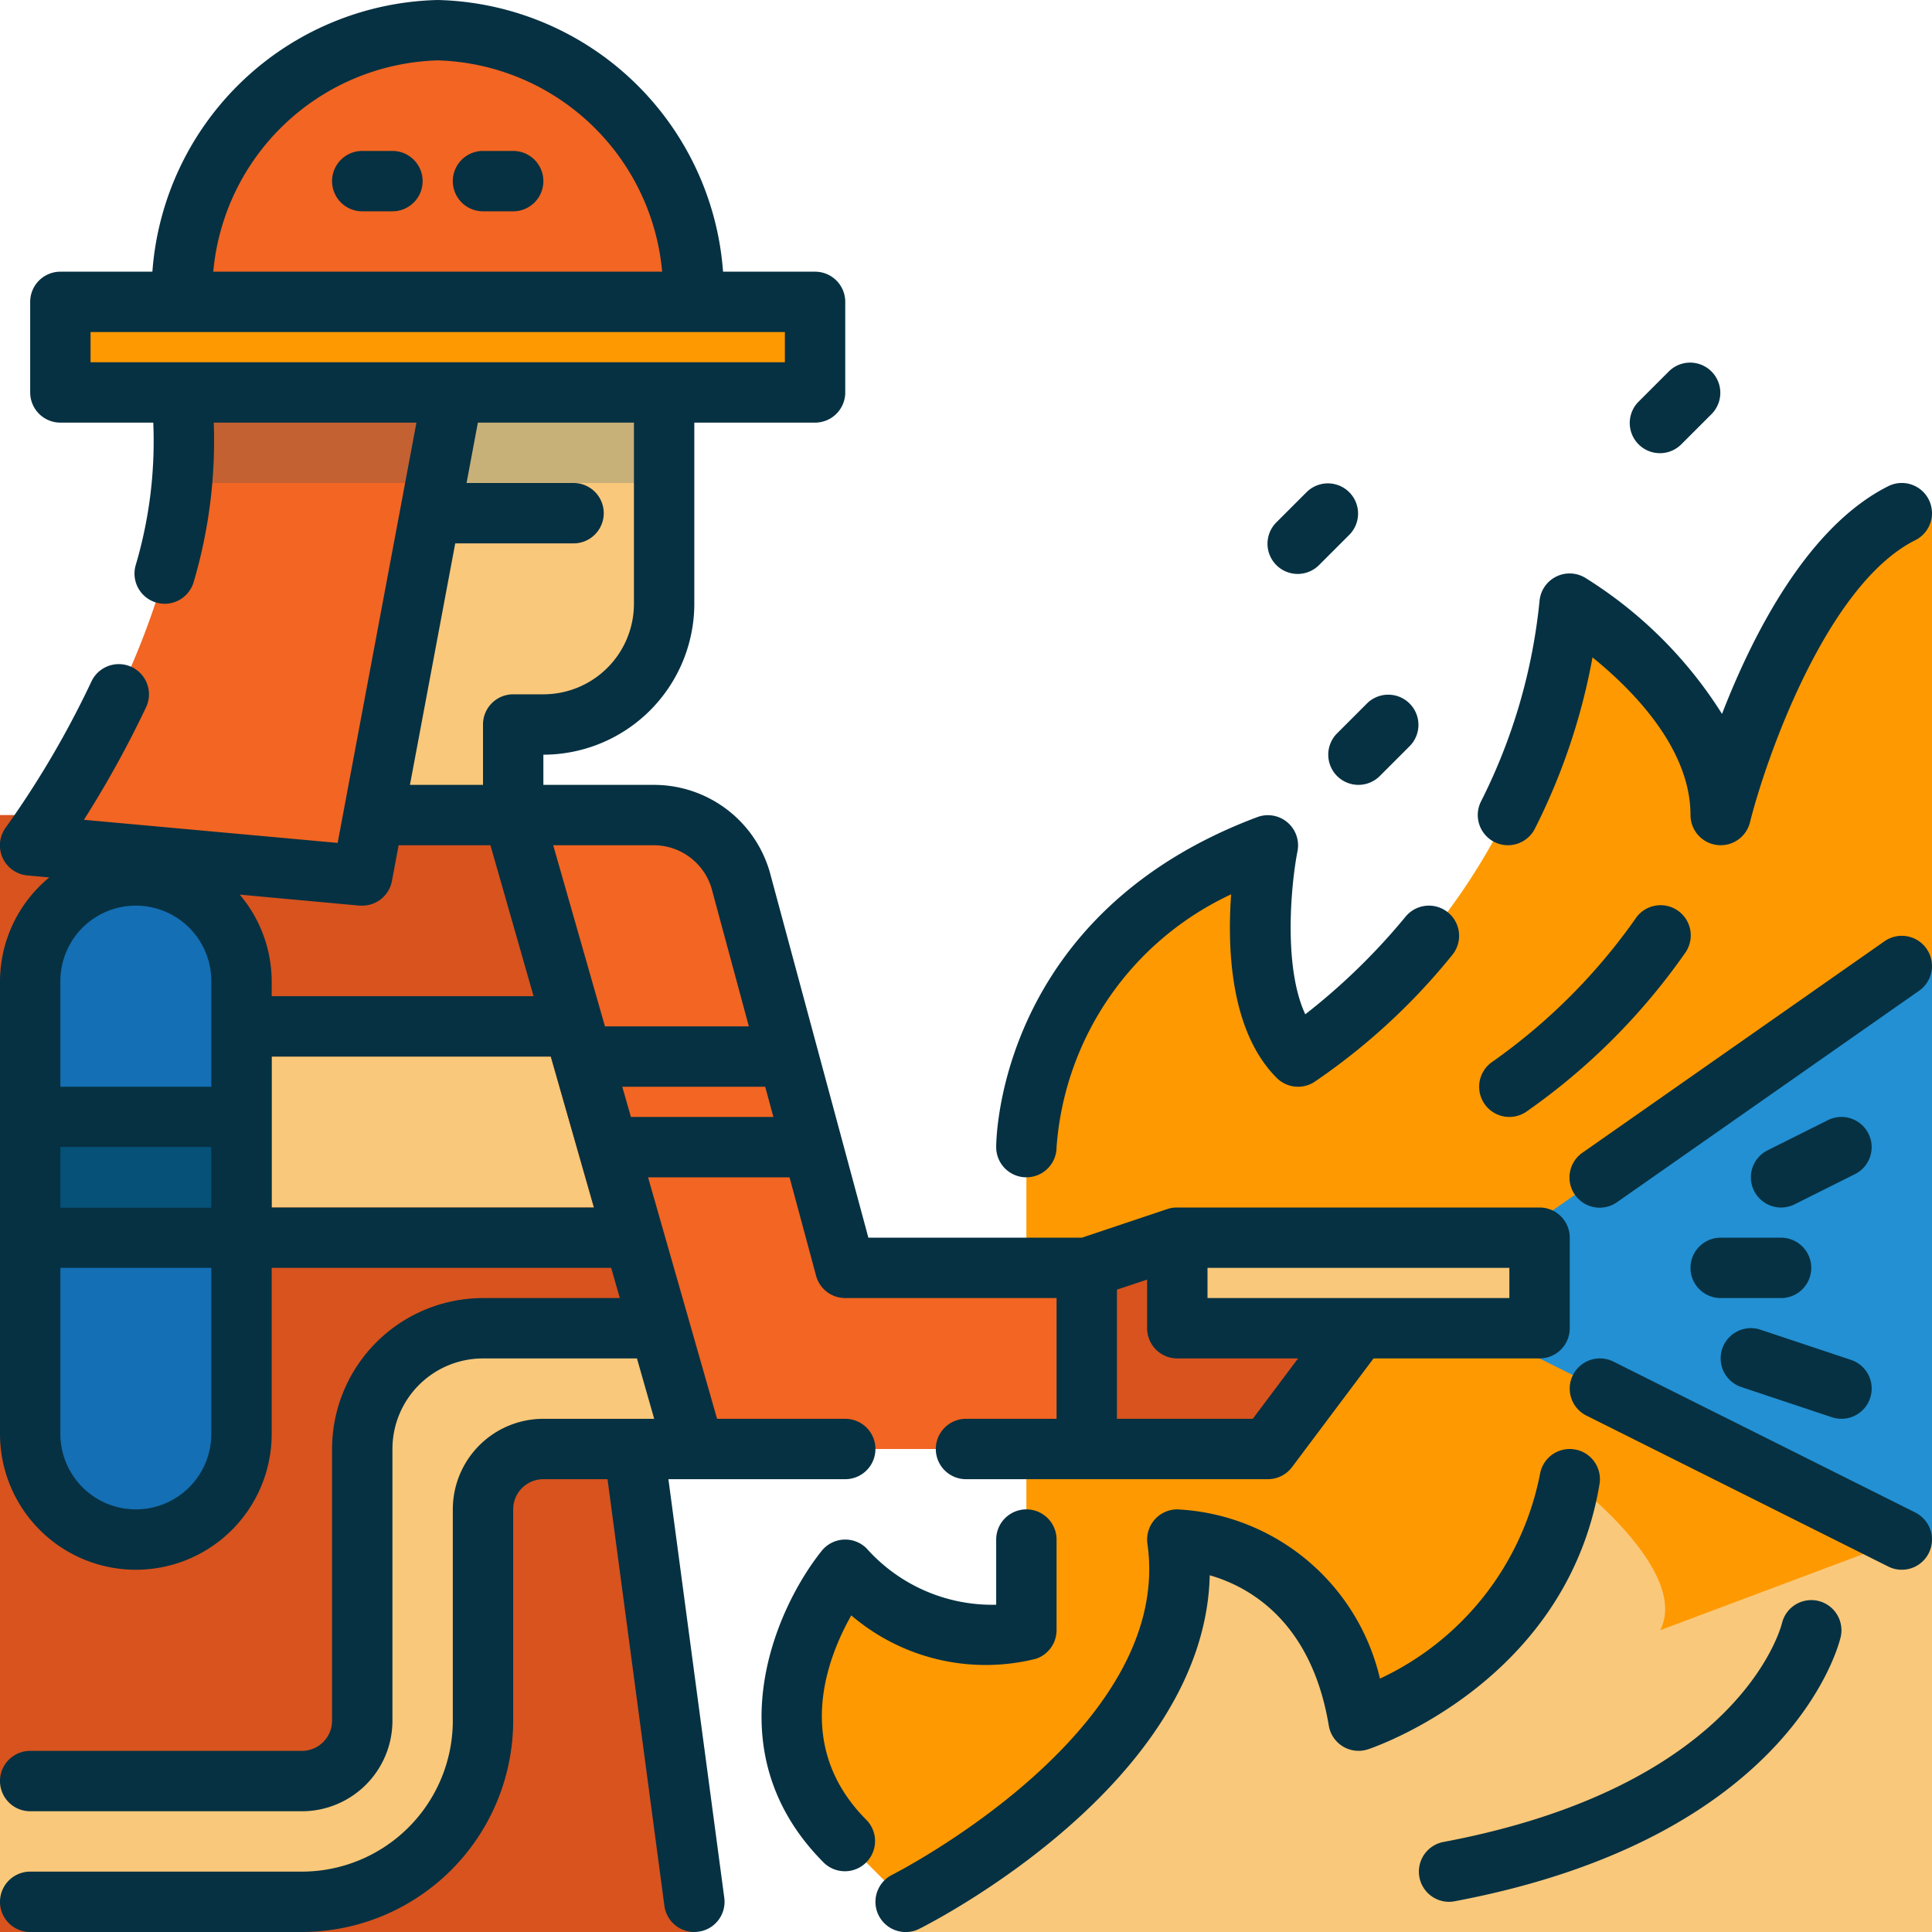 <svg id="Layer_1" height="512" viewBox="0 0 64 64" width="512" xmlns="http://www.w3.org/2000/svg" data-name="Layer 1"><path d="m57 27c0-4-5-7-5-7a21.256 21.256 0 0 1 -9 15c-2-2-1-7-1-7-8 3-8 10-8 10v16s-3 1-6-2c0 0-4 5 0 9l2 2v1h34v-47h-1c-4 2-6 10-6 10z" fill="#ff9901"/><path d="m55 54c1-2-3-5-3-5-1 6-7 8-7 8-1-6-6-6-6-6 1 7-9 12-9 12v1h34v-13h-1z" fill="#f9c87a"/><path d="m63 51-12.014-6.007.014-4.593 12-8.4h1v19z" fill="#2290d3"/><path d="m13 13-.13 3-.49 10.96v.04h4.62v-3h1a4 4 0 0 0 4-4v-7z" fill="#f9c87a"/><path d="m26 48-9-21h-17v37h23v-1l-2-15z" fill="#d8531e"/><path d="m9 40h10.674l-1.429-5h-9.245z" fill="#f9c87a"/><path d="m6 10a8.761 8.761 0 0 1 8.5-9 8.761 8.761 0 0 1 8.5 9" fill="#f26522"/><path d="m6 13a12.044 12.044 0 0 1 .03 3c-.61 6.1-5.03 12-5.03 12l11 1 .38-2v-.03l2.06-10.97.56-3z" fill="#f26522"/><path d="m21.857 44h-5.857a4.012 4.012 0 0 0 -4 4v9a2 2 0 0 1 -2 2h-10v4h10a6 6 0 0 0 6-6v-7a2 2 0 0 1 2-2h5z" fill="#f9c87a"/><path d="m4.5 29a3.5 3.5 0 0 0 -3.5 3.5v15a3.5 3.5 0 0 0 7 0v-15a3.5 3.5 0 0 0 -3.5-3.5z" fill="#146fb4"/><path d="m1 40h7v-2h-7z" fill="#055177"/><path d="m2 10h25v3h-25z" fill="#ff9901"/><path d="m28 42-3.432-12.728a3 3 0 0 0 -2.91-2.272h-4.658l6 21h13v-6z" fill="#f26522"/><path d="m39 41h12v3h-12z" fill="#f9c87a"/><path d="m39 44v-3l-3 1v6h6l3-4z" fill="#d8531e"/><path d="m22 13v3h-15.97a12.044 12.044 0 0 0 -.03-3z" fill="#055177" opacity=".2"/><g fill="#063142"><path d="m43.293 16.293-1 1a1 1 0 1 0 1.414 1.414l1-1a1 1 0 0 0 -1.414-1.414z"/><path d="m55.293 12.293-1 1a1 1 0 1 0 1.414 1.414l1-1a1 1 0 0 0 -1.414-1.414z"/><path d="m44.293 25.707a1 1 0 0 0 1.414 0l1-1a1 1 0 0 0 -1.414-1.414l-1 1a1 1 0 0 0 0 1.414z"/><path d="m23 49h5a1 1 0 0 0 0-2h-4.246l-2.286-8h4.687l.879 3.261a1 1 0 0 0 .966.739h7v4h-3a1 1 0 0 0 0 2h10a1 1 0 0 0 .8-.4l2.7-3.6h5.5a1 1 0 0 0 1-1v-3a1 1 0 0 0 -1-1h-12c-.008 0-.015 0-.023 0a.967.967 0 0 0 -.294.047l-2.844.953h-7.073l-3.228-11.97a3.993 3.993 0 0 0 -3.88-3.03h-3.658v-1a5.006 5.006 0 0 0 5-5v-6h4a1 1 0 0 0 1-1v-3a1 1 0 0 0 -1-1h-3.048a9.713 9.713 0 0 0 -9.452-9 9.713 9.713 0 0 0 -9.452 9h-3.048a1 1 0 0 0 -1 1v3a1 1 0 0 0 1 1h3.077a14.437 14.437 0 0 1 -.584 4.729 1 1 0 1 0 1.925.543 16.528 16.528 0 0 0 .663-5.272h6.714l-2.61 13.922-8.405-.765a34.747 34.747 0 0 0 2.059-3.729 1 1 0 0 0 -1.809-.855 31.24 31.24 0 0 1 -2.83 4.827 1 1 0 0 0 .71 1.6l.722.066a4.472 4.472 0 0 0 -1.632 3.434v15a4.5 4.5 0 0 0 9 0v-5.5h11.246l.286 1h-4.532a5.006 5.006 0 0 0 -5 5v9a1 1 0 0 1 -1 1h-9a1 1 0 0 0 0 2h9a3 3 0 0 0 3-3v-9a3 3 0 0 1 3-3h5.1l.571 2h-3.671a3 3 0 0 0 -3 3v7a5.006 5.006 0 0 1 -5 5h-9a1 1 0 0 0 0 2h9a7.008 7.008 0 0 0 7-7v-7a1 1 0 0 1 1-1h2.125l1.884 14.132a1 1 0 0 0 .991.868 1.032 1.032 0 0 0 .134-.009 1 1 0 0 0 .859-1.123l-1.851-13.868zm27-6h-10v-1h10zm-11 2h4l-1.5 2h-4.5v-4.279l1-.333v1.612a1 1 0 0 0 1 1zm-18.1-8-.286-1h4.735l.27 1zm.761-9a2 2 0 0 1 1.939 1.533l1.207 4.467h-4.767l-1.714-6zm-7.161-26a7.693 7.693 0 0 1 7.435 7h-14.87a7.693 7.693 0 0 1 7.435-7zm-11.5 9h23v1h-23zm18 3v6a3 3 0 0 1 -3 3h-1a1 1 0 0 0 -1 1v2h-2.42l1.5-8h3.92a1 1 0 0 0 0-2h-3.545l.375-2zm-19 24h5v2h-5zm0-2v-3.5a2.5 2.5 0 0 1 5 0v3.5zm2.5 14a2.5 2.5 0 0 1 -2.5-2.5v-5.5h5v5.5a2.5 2.5 0 0 1 -2.5 2.5zm4.5-10v-5h9.246l1.429 5zm0-7v-.5a4.457 4.457 0 0 0 -1.059-2.865l3.969.365h.091a1 1 0 0 0 .982-.815l.222-1.185h3.041l1.429 5z"/><path d="m63.819 31.427a1 1 0 0 0 -1.393-.246l-10 7a1 1 0 1 0 1.146 1.639l10-7a1 1 0 0 0 .247-1.393z"/><path d="m63.447 50.105-10-5a1 1 0 0 0 -.895 1.789l10 5a1 1 0 0 0 .895-1.789z"/><path d="m60 42a1 1 0 0 0 -1-1h-2a1 1 0 0 0 0 2h2a1 1 0 0 0 1-1z"/><path d="m61.895 37.553a1 1 0 0 0 -1.342-.447l-2 1a1 1 0 0 0 .895 1.789l2-1a1 1 0 0 0 .447-1.342z"/><path d="m57.684 45.948 3 1a1 1 0 1 0 .633-1.9l-3-1a1 1 0 1 0 -.633 1.9z"/><path d="m52.986 49.164a1 1 0 1 0 -1.973-.328 9.488 9.488 0 0 1 -5.3 6.77 7.265 7.265 0 0 0 -6.713-5.606 1 1 0 0 0 -.99 1.142c.885 6.2-8.365 10.917-8.458 10.964a1 1 0 0 0 .9 1.789c.409-.205 9.462-4.814 9.622-11.712 1.3.374 3.366 1.514 3.944 4.981a1 1 0 0 0 1.3.784c.266-.089 6.582-2.264 7.668-8.784z"/><path d="m62.553 16.105c-2.671 1.336-4.484 4.9-5.509 7.544a14.222 14.222 0 0 0 -4.529-4.507 1 1 0 0 0 -1.515.758 18.863 18.863 0 0 1 -1.94 6.649 1 1 0 0 0 .443 1.343.988.988 0 0 0 .449.107 1 1 0 0 0 .894-.55 20.9 20.9 0 0 0 1.908-5.672c1.34 1.084 3.246 3.017 3.246 5.223a1 1 0 0 0 1.97.242c.525-2.1 2.533-7.876 5.477-9.348a1 1 0 1 0 -.895-1.789z"/><path d="m42.293 35.707a1 1 0 0 0 1.237.141 21.109 21.109 0 0 0 4.576-4.211 1 1 0 1 0 -1.543-1.273 21.1 21.1 0 0 1 -3.324 3.236c-.749-1.61-.456-4.408-.258-5.4a1 1 0 0 0 -1.332-1.132c-8.549 3.203-8.649 10.618-8.649 10.932a1 1 0 0 0 1 1 1 1 0 0 0 1-1 10.049 10.049 0 0 1 5.783-8.374c-.132 1.832-.02 4.551 1.51 6.081z"/><path d="m28.2 53.512a6.85 6.85 0 0 0 6.117 1.437 1 1 0 0 0 .683-.949v-3a1 1 0 0 0 -2 0v2.159a5.577 5.577 0 0 1 -4.293-1.866 1 1 0 0 0 -1.488.082c-1.577 1.972-3.591 6.668.074 10.332a1 1 0 0 0 1.414-1.414c-2.435-2.436-1.32-5.346-.507-6.781z"/><path d="m60.231 53.032a1 1 0 0 0 -1.2.735c-.055.221-1.454 5.413-11.212 7.25a1 1 0 0 0 .181 1.983 1.012 1.012 0 0 0 .186-.018c11.14-2.1 12.728-8.488 12.79-8.759a1 1 0 0 0 -.745-1.191z"/><path d="m54.168 30.445a19.555 19.555 0 0 1 -4.724 4.723 1 1 0 0 0 1.11 1.664 21.281 21.281 0 0 0 5.277-5.277 1 1 0 1 0 -1.664-1.109z"/><path d="m13 5h-1a1 1 0 0 0 0 2h1a1 1 0 0 0 0-2z"/><path d="m17 5h-1a1 1 0 0 0 0 2h1a1 1 0 0 0 0-2z"/></g></svg>
